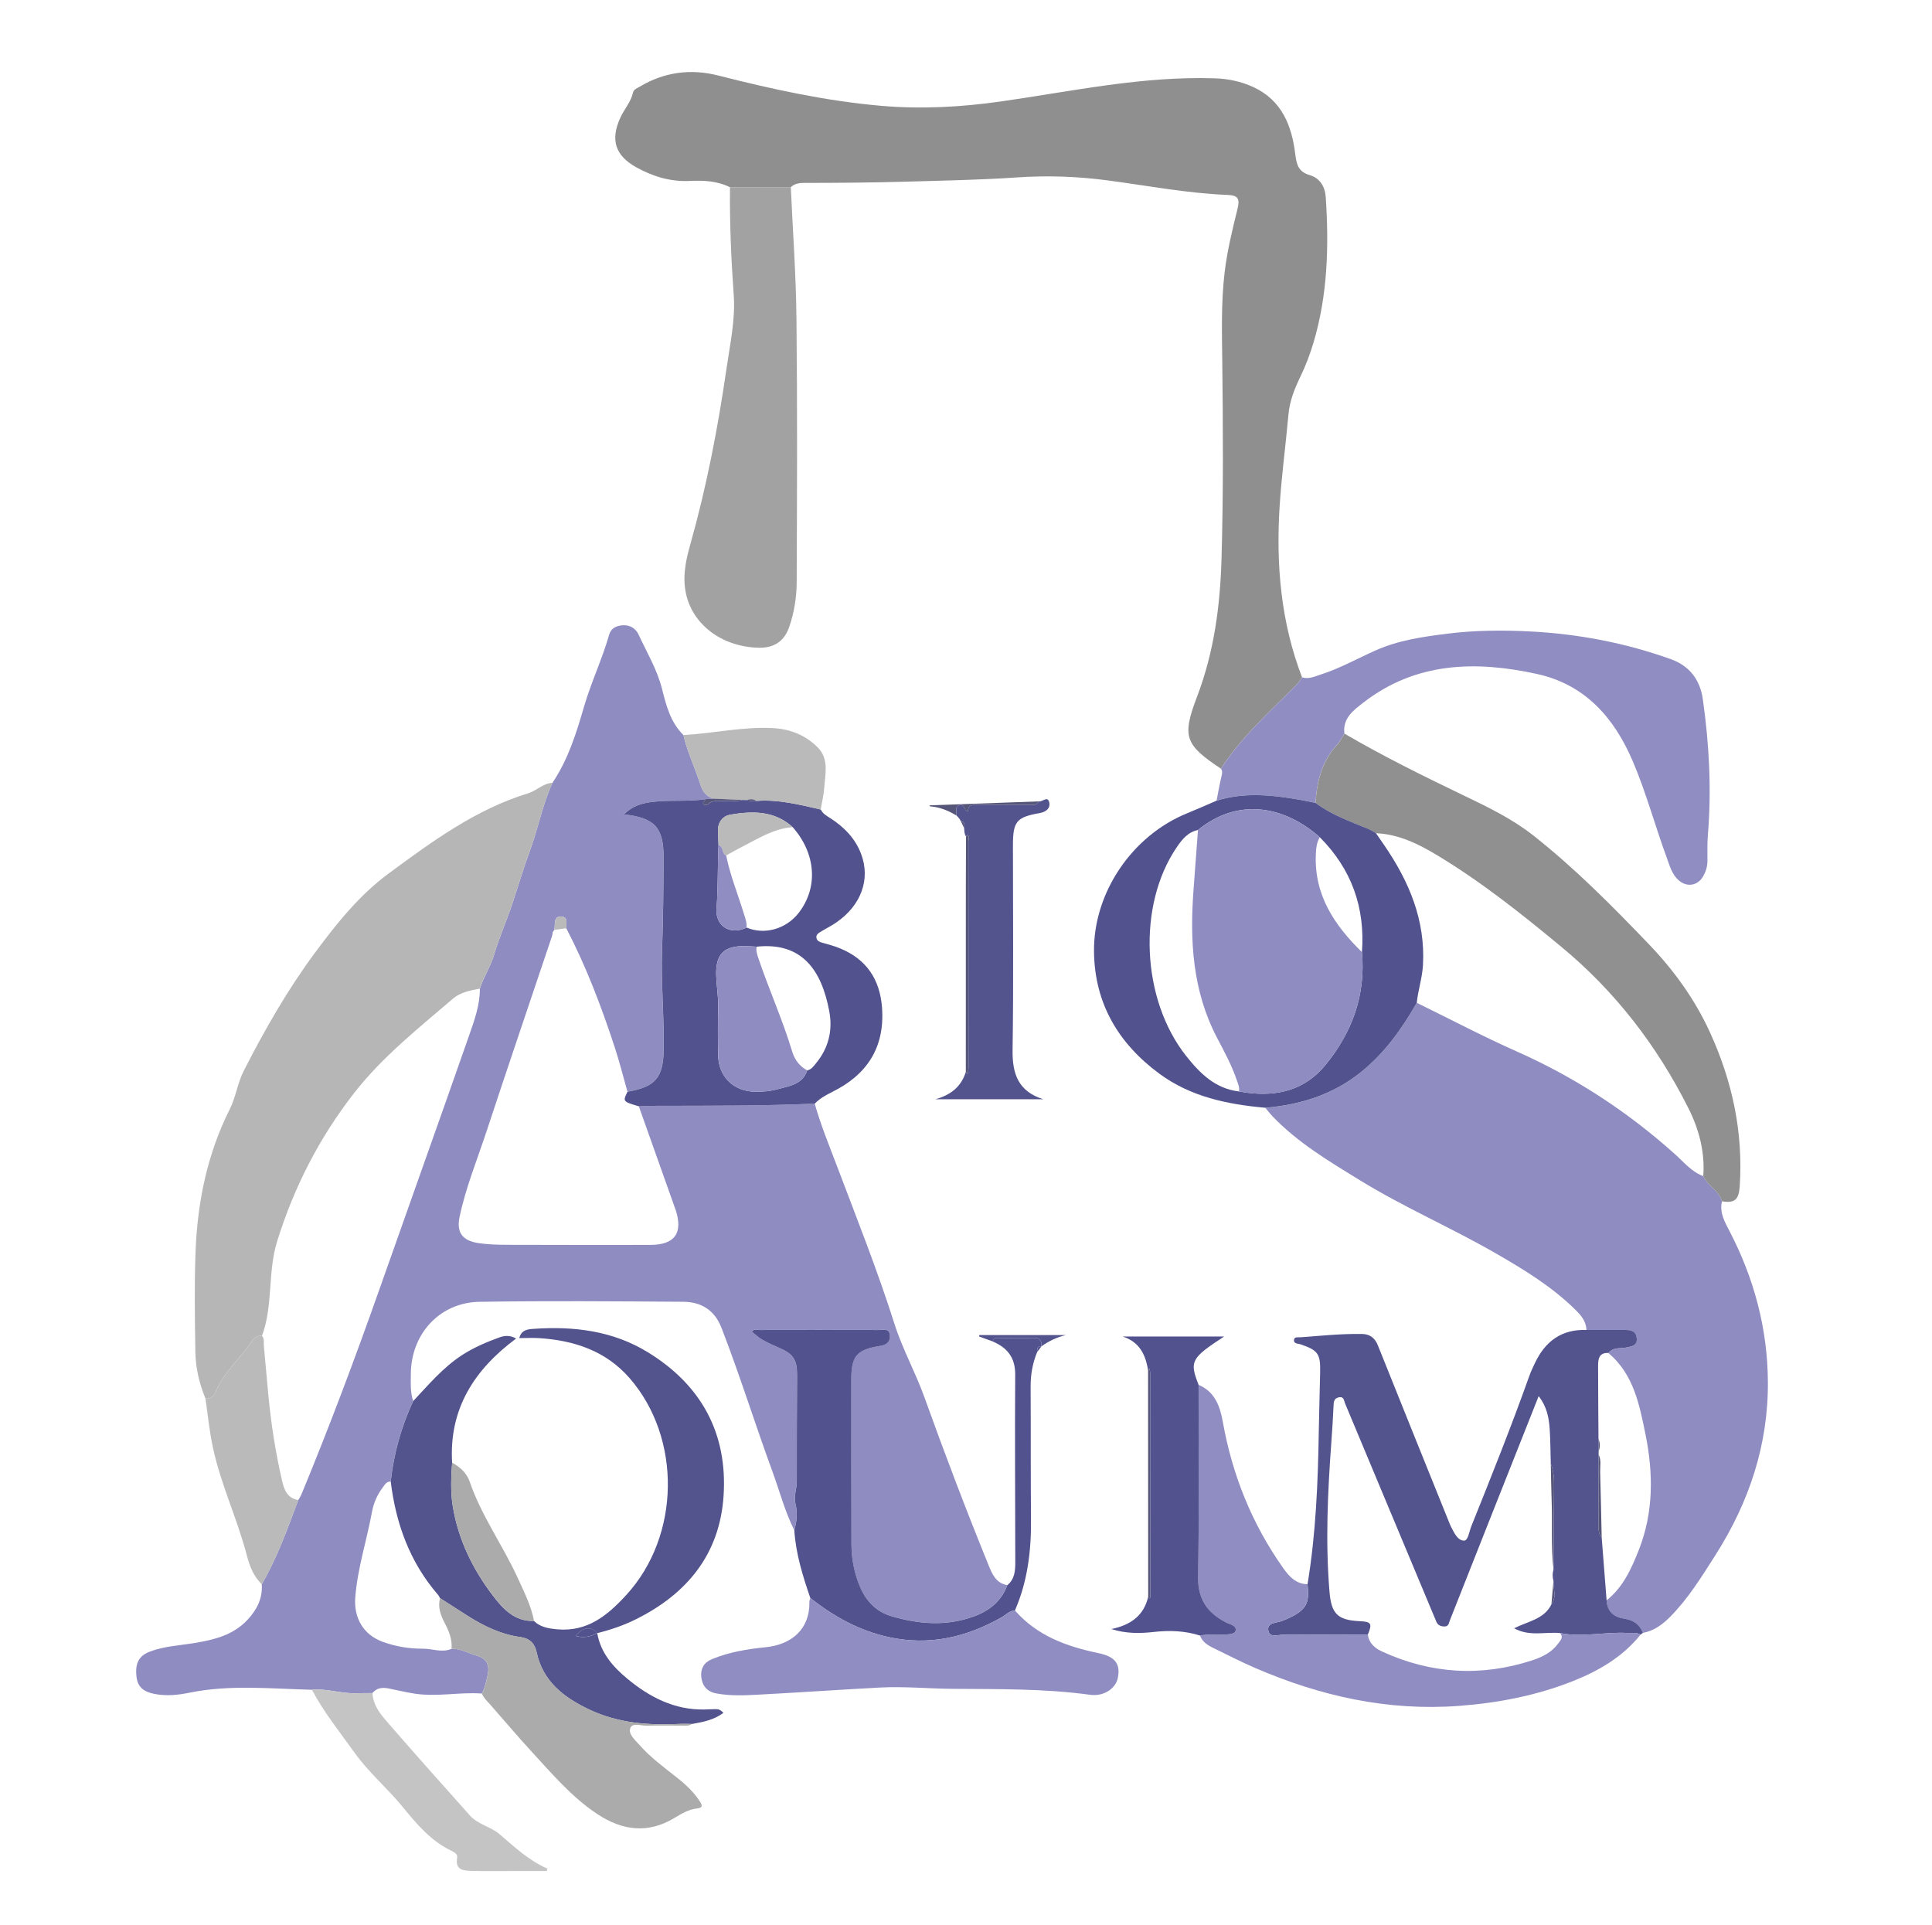<?xml version="1.0" encoding="utf-8"?>
<!-- Generator: Adobe Illustrator 16.0.3, SVG Export Plug-In . SVG Version: 6.00 Build 0)  -->
<!DOCTYPE svg PUBLIC "-//W3C//DTD SVG 1.1//EN" "http://www.w3.org/Graphics/SVG/1.1/DTD/svg11.dtd">
<svg version="1.1" id="Capa_1" xmlns="http://www.w3.org/2000/svg" xmlns:xlink="http://www.w3.org/1999/xlink" x="0px" y="0px"
	 width="71.75px" height="71.5px" viewBox="0 0 71.75 71.5" enable-background="new 0 0 71.75 71.5" xml:space="preserve">
<g>
	<path fill-rule="evenodd" clip-rule="evenodd" fill="#8F8CC2" d="M20.518,29.071c0.579-0.862,0.886-1.84,1.169-2.82
		c0.265-0.912,0.677-1.768,0.936-2.68c0.067-0.234,0.255-0.327,0.482-0.348c0.283-0.025,0.501,0.108,0.612,0.348
		c0.308,0.665,0.688,1.294,0.871,2.02c0.154,0.61,0.313,1.238,0.792,1.707c0.146,0.629,0.43,1.21,0.625,1.822
		c0.091,0.284,0.228,0.473,0.517,0.543c-0.104,0.005-0.208,0.012-0.311,0.016c-0.569,0.087-1.143,0.04-1.712,0.078
		c-0.468,0.032-0.946,0.095-1.327,0.488c1.138,0.121,1.473,0.488,1.47,1.599c-0.002,1.146-0.017,2.291-0.056,3.437
		c-0.042,1.231,0.081,2.464,0.061,3.698c-0.019,1.037-0.303,1.388-1.345,1.565c-0.156-0.55-0.293-1.105-0.472-1.649
		c-0.497-1.515-1.062-3.004-1.8-4.421c-0.01-0.171,0.091-0.425-0.193-0.435c-0.267-0.01-0.221,0.242-0.242,0.418
		c-0.003,0.025-0.003,0.049-0.005,0.074l-0.008,0.009c-0.019,0.026-0.038,0.053-0.056,0.079c-0.008,0.048-0.009,0.1-0.025,0.147
		c-0.813,2.422-1.637,4.84-2.437,7.266c-0.347,1.052-0.771,2.082-0.998,3.171c-0.122,0.589,0.125,0.882,0.724,0.967
		c0.51,0.072,1.021,0.059,1.531,0.061c1.611,0.004,3.222,0.008,4.833,0.003c0.912-0.003,1.22-0.443,0.936-1.31
		c-0.012-0.035-0.026-0.069-0.039-0.104c-0.442-1.245-0.883-2.49-1.326-3.734c0.224-0.007,0.449-0.018,0.672-0.019
		c1.954-0.003,3.908,0.007,5.86-0.081c0.226,0.804,0.545,1.575,0.84,2.354c0.732,1.935,1.496,3.854,2.123,5.83
		c0.296,0.933,0.783,1.805,1.115,2.732c0.749,2.087,1.538,4.16,2.373,6.214c0.138,0.34,0.276,0.679,0.698,0.753
		c-0.216,0.597-0.672,0.951-1.239,1.16c-1.023,0.375-2.057,0.293-3.08-0.013c-0.549-0.164-0.918-0.555-1.139-1.063
		c-0.219-0.505-0.328-1.045-0.329-1.599c-0.004-2.048-0.005-4.096-0.005-6.144c0-0.853,0.208-1.09,1.057-1.224
		c0.212-0.034,0.382-0.113,0.373-0.379c-0.011-0.29-0.223-0.215-0.382-0.215c-1.498-0.003-2.996-0.003-4.496,0
		c-0.077,0-0.172-0.044-0.246,0.063c0.128,0.101,0.244,0.216,0.38,0.293c0.205,0.117,0.423,0.215,0.64,0.309
		c0.516,0.223,0.662,0.438,0.659,1c-0.005,1.32-0.014,2.64-0.01,3.96c0.001,0.275-0.119,0.542-0.051,0.816
		c0.083,0.338,0.056,0.667-0.041,0.996c-0.347-0.693-0.541-1.444-0.806-2.168c-0.653-1.777-1.212-3.586-1.898-5.351
		c-0.256-0.659-0.757-0.96-1.416-0.964c-2.522-0.018-5.045-0.037-7.567,0.001c-1.48,0.023-2.546,1.194-2.552,2.682
		c-0.002,0.336-0.025,0.675,0.087,1.001c-0.446,0.952-0.722,1.95-0.836,2.994c-0.152-0.01-0.211,0.108-0.286,0.206
		c-0.207,0.273-0.347,0.583-0.407,0.915c-0.194,1.062-0.537,2.093-0.622,3.179c-0.059,0.76,0.299,1.384,1.008,1.646
		c0.485,0.179,0.99,0.263,1.499,0.259c0.355-0.002,0.712,0.161,1.067,0.006c0.341-0.015,0.628,0.167,0.941,0.254
		c0.452,0.125,0.47,0.463,0.387,0.791c-0.052,0.202-0.092,0.426-0.204,0.615c-0.826-0.058-1.651,0.129-2.482,0.006
		c-0.331-0.049-0.653-0.132-0.979-0.195c-0.245-0.047-0.439-0.019-0.6,0.172c-0.211,0.002-0.422,0-0.632,0.006
		c-0.544,0.015-1.07-0.184-1.616-0.129c-1.516-0.036-3.029-0.199-4.542,0.108C6.618,62.951,6.161,63,5.708,62.904
		c-0.364-0.076-0.593-0.245-0.637-0.618c-0.062-0.521,0.085-0.795,0.51-0.954c0.53-0.198,1.095-0.222,1.645-0.313
		c0.736-0.122,1.441-0.294,1.974-0.87c0.343-0.371,0.558-0.793,0.521-1.313c0.576-0.987,0.956-2.062,1.356-3.126
		c0.042-0.076,0.093-0.147,0.125-0.228c1.047-2.534,2.008-5.1,2.919-7.685c1.101-3.125,2.219-6.246,3.312-9.374
		c0.191-0.548,0.392-1.105,0.388-1.704c0.138-0.439,0.402-0.825,0.532-1.273c0.179-0.619,0.448-1.21,0.652-1.82
		c0.223-0.668,0.424-1.349,0.666-2.005C19.983,30.777,20.143,29.888,20.518,29.071z"/>
	<path fill-rule="evenodd" clip-rule="evenodd" fill="#8F8CC2" d="M58.916,49.393c-0.008-0.329-0.21-0.555-0.423-0.764
		c-0.871-0.854-1.904-1.483-2.953-2.087c-1.653-0.951-3.411-1.71-5.037-2.709c-1.146-0.704-2.306-1.394-3.248-2.378
		c-0.094-0.099-0.177-0.208-0.265-0.312c1.301-0.112,2.498-0.481,3.538-1.313c0.89-0.712,1.53-1.613,2.087-2.587
		c1.241,0.607,2.466,1.253,3.728,1.813c2.161,0.961,4.108,2.234,5.866,3.812c0.326,0.292,0.612,0.652,1.047,0.811
		c0.162,0.364,0.582,0.536,0.694,0.937c-0.101,0.429,0.109,0.774,0.293,1.13c0.902,1.744,1.398,3.596,1.412,5.562
		c0.019,2.348-0.699,4.488-1.952,6.453c-0.509,0.798-1.006,1.608-1.679,2.287c-0.285,0.287-0.603,0.521-1.014,0.596
		c-0.12-0.324-0.364-0.478-0.697-0.528c-0.386-0.058-0.627-0.267-0.65-0.68c0.619-0.491,0.929-1.186,1.205-1.889
		c0.544-1.391,0.534-2.823,0.244-4.266c-0.227-1.117-0.44-2.239-1.379-3.032c0.18-0.231,0.449-0.153,0.682-0.206
		c0.173-0.04,0.389-0.061,0.369-0.33c-0.019-0.262-0.193-0.318-0.415-0.318C59.885,49.394,59.401,49.393,58.916,49.393z"/>
	<path fill-rule="evenodd" clip-rule="evenodd" fill="#8F8F8F" d="M27.11,6.954c-0.474-0.238-0.984-0.258-1.499-0.234
		c-0.708,0.034-1.355-0.163-1.969-0.5c-0.795-0.438-0.983-1.022-0.604-1.849c0.145-0.317,0.391-0.581,0.47-0.931
		c0.028-0.124,0.151-0.163,0.245-0.219c0.914-0.547,1.901-0.677,2.919-0.417c1.994,0.508,4.001,0.947,6.054,1.126
		c1.482,0.129,2.961,0.049,4.437-0.161c2.636-0.376,5.252-0.948,7.939-0.861c0.504,0.016,0.992,0.115,1.449,0.328
		c1.066,0.497,1.428,1.443,1.556,2.516c0.043,0.364,0.122,0.632,0.529,0.75c0.38,0.11,0.574,0.426,0.6,0.825
		c0.121,1.826,0.07,3.639-0.459,5.408c-0.129,0.429-0.289,0.852-0.484,1.254c-0.22,0.454-0.399,0.907-0.444,1.416
		c-0.101,1.129-0.254,2.254-0.326,3.384c-0.138,2.173,0.042,4.312,0.833,6.367c-0.058,0.08-0.106,0.169-0.174,0.239
		c-0.99,1.011-2.064,1.947-2.838,3.153c-1.34-0.891-1.456-1.186-0.886-2.681c0.63-1.655,0.857-3.368,0.907-5.126
		c0.07-2.448,0.056-4.895,0.027-7.342c-0.013-1.098-0.042-2.192,0.088-3.285c0.095-0.794,0.283-1.568,0.475-2.342
		c0.1-0.399,0.022-0.518-0.366-0.533C44.093,7.179,42.622,6.897,41.14,6.7c-1.116-0.148-2.234-0.188-3.355-0.112
		c-1.357,0.093-2.717,0.117-4.077,0.157c-1.285,0.038-2.57,0.047-3.856,0.048c-0.183,0-0.345,0.032-0.484,0.157
		C28.616,6.951,27.864,6.953,27.11,6.954z"/>
	<path fill-rule="evenodd" clip-rule="evenodd" fill="#B6B6B6" d="M20.518,29.071c-0.375,0.817-0.535,1.706-0.847,2.548
		c-0.242,0.656-0.443,1.337-0.666,2.005c-0.204,0.61-0.474,1.201-0.652,1.82c-0.129,0.448-0.394,0.834-0.532,1.273
		c-0.355,0.067-0.719,0.131-1.002,0.374c-1.284,1.102-2.615,2.153-3.667,3.502c-1.293,1.66-2.231,3.491-2.858,5.502
		c-0.361,1.155-0.143,2.385-0.565,3.519c-0.151-0.018-0.274,0.043-0.353,0.163c-0.424,0.648-1.045,1.153-1.354,1.884
		C7.95,51.832,7.84,51.959,7.63,51.939c-0.231-0.557-0.366-1.142-0.375-1.74c-0.018-1.235-0.04-2.474,0.007-3.708
		c0.07-1.843,0.432-3.626,1.269-5.293c0.229-0.455,0.289-0.976,0.524-1.435c0.777-1.521,1.622-3.002,2.641-4.378
		c0.804-1.086,1.654-2.148,2.741-2.948c1.607-1.182,3.225-2.378,5.172-2.973C19.933,29.365,20.168,29.09,20.518,29.071z"/>
	<path fill-rule="evenodd" clip-rule="evenodd" fill="#53538E" d="M58.916,49.393c0.485,0,0.97,0.001,1.455,0
		c0.222,0,0.396,0.056,0.415,0.318c0.02,0.27-0.196,0.29-0.369,0.33c-0.233,0.053-0.502-0.025-0.682,0.206
		c-0.366-0.019-0.386,0.241-0.386,0.497c0,0.899,0.01,1.798,0.015,2.697c0.002,0.156,0.004,0.312,0.005,0.467
		c0,0.038,0,0.075,0,0.113c-0.001,0.886-0.002,1.772-0.007,2.658c-0.001,0.155,0.019,0.298,0.121,0.42
		c0.061,0.778,0.122,1.558,0.182,2.335c0.022,0.414,0.264,0.622,0.65,0.68c0.333,0.05,0.577,0.204,0.697,0.528
		c-0.027,0.021-0.055,0.042-0.083,0.063c-0.163-0.09-0.34-0.051-0.512-0.06c-0.829-0.044-1.656,0.172-2.484,0.004
		c-0.554-0.051-1.134,0.138-1.703-0.177c0.515-0.262,1.114-0.331,1.387-0.891c0.205-0.273,0.06-0.577,0.076-0.866
		c-0.041-0.143-0.042-0.285,0-0.426c0.006-1.044,0.01-2.088,0.021-3.132c0.003-0.274-0.019-0.542-0.122-0.799
		c-0.012-0.423-0.012-0.848-0.039-1.271c-0.028-0.426-0.104-0.845-0.411-1.236c-0.586,1.479-1.151,2.903-1.716,4.328
		c-0.527,1.333-1.053,2.667-1.582,4c-0.038,0.097-0.042,0.229-0.203,0.226c-0.155-0.003-0.264-0.06-0.313-0.212
		c-0.016-0.048-0.039-0.092-0.058-0.138c-1.106-2.646-2.21-5.292-3.319-7.937c-0.042-0.101-0.037-0.267-0.234-0.223
		c-0.175,0.04-0.186,0.16-0.192,0.309c-0.02,0.461-0.05,0.922-0.084,1.382c-0.134,1.845-0.221,3.689-0.066,5.537
		c0.069,0.815,0.307,1.047,1.118,1.085c0.434,0.019,0.476,0.087,0.306,0.497c-1.035,0.002-2.07,0.013-3.104,0.001
		c-0.204-0.003-0.533,0.139-0.591-0.137c-0.067-0.319,0.308-0.291,0.503-0.367c0.979-0.384,1.021-0.68,0.952-1.367
		c0.311-1.889,0.388-3.794,0.418-5.705c0.012-0.723,0.036-1.447,0.05-2.17c0.014-0.683-0.079-0.811-0.725-1.033
		c-0.096-0.033-0.261-0.013-0.247-0.166c0.012-0.127,0.165-0.09,0.251-0.097c0.758-0.057,1.516-0.135,2.278-0.122
		c0.297,0.005,0.478,0.15,0.589,0.428c0.885,2.21,1.776,4.417,2.667,6.626c0.014,0.034,0.028,0.069,0.046,0.103
		c0.117,0.222,0.243,0.514,0.483,0.518c0.154,0.002,0.193-0.338,0.27-0.529c0.744-1.85,1.484-3.701,2.154-5.581
		c0.058-0.164,0.134-0.322,0.208-0.479C57.383,49.816,57.993,49.36,58.916,49.393z"/>
	<path fill-rule="evenodd" clip-rule="evenodd" fill="#53538E" d="M14.511,55.026c0.114-1.044,0.391-2.042,0.836-2.994
		c0.57-0.606,1.107-1.248,1.816-1.708c0.432-0.279,0.9-0.479,1.38-0.653c0.188-0.068,0.385-0.095,0.624,0.041
		c-1.558,1.156-2.497,2.619-2.376,4.613c-0.037,0.534-0.063,1.07,0.022,1.6c0.201,1.244,0.738,2.346,1.494,3.337
		c0.378,0.496,0.811,0.962,1.525,0.938l0.002,0.001c0.026,0.024,0.053,0.049,0.08,0.074c0.23,0.167,0.491,0.209,0.772,0.235
		c1.132,0.104,1.885-0.521,2.582-1.285c1.998-2.188,2.055-5.812,0.114-8.043c-0.886-1.017-2.061-1.402-3.362-1.486
		c-0.236-0.015-0.473-0.001-0.735-0.001c0.074-0.307,0.319-0.329,0.525-0.343c1.496-0.104,2.945,0.067,4.252,0.87
		c1.987,1.219,2.963,3.015,2.81,5.333c-0.142,2.162-1.354,3.639-3.261,4.585c-0.458,0.227-0.938,0.391-1.434,0.513
		c-0.227-0.263-0.524-0.23-0.797,0.102c0.291,0.09,0.549,0.031,0.8-0.105c0.126,0.733,0.582,1.253,1.127,1.703
		c0.824,0.682,1.748,1.155,2.848,1.135c0.52-0.009,0.524-0.059,0.713,0.124c-0.353,0.264-0.76,0.344-1.173,0.414
		c-0.137-0.002-0.274-0.01-0.411-0.003c-1.177,0.061-2.324-0.018-3.417-0.54c-0.944-0.45-1.707-1.045-1.938-2.116
		c-0.078-0.361-0.282-0.522-0.596-0.566c-0.734-0.102-1.376-0.414-1.988-0.804c-0.335-0.213-0.669-0.429-1.003-0.644
		c-0.025-0.042-0.044-0.091-0.077-0.127C15.219,58.017,14.703,56.589,14.511,55.026z"/>
	<path fill-rule="evenodd" clip-rule="evenodd" fill="#908DC2" d="M45.346,28.548c0.774-1.206,1.848-2.142,2.838-3.153
		c0.068-0.07,0.117-0.159,0.174-0.239c0.247,0.075,0.465-0.032,0.689-0.104c0.715-0.229,1.37-0.599,2.052-0.902
		c0.847-0.375,1.743-0.501,2.645-0.615c1.029-0.129,2.068-0.137,3.101-0.083c1.787,0.093,3.532,0.427,5.219,1.034
		c0.695,0.25,1.076,0.781,1.174,1.475c0.237,1.669,0.328,3.349,0.19,5.034c-0.026,0.323-0.02,0.649-0.018,0.974
		c0,0.207-0.056,0.394-0.155,0.57c-0.201,0.358-0.606,0.425-0.915,0.152c-0.247-0.219-0.326-0.524-0.433-0.816
		c-0.44-1.193-0.767-2.425-1.267-3.597c-0.692-1.627-1.78-2.857-3.558-3.247c-2.272-0.498-4.495-0.452-6.449,1.062
		c-0.371,0.287-0.776,0.582-0.705,1.151c-0.092,0.142-0.167,0.299-0.279,0.421c-0.563,0.61-0.744,1.355-0.794,2.151
		c-0.207-0.04-0.413-0.084-0.62-0.12c-1.02-0.176-2.039-0.278-3.054,0.037c0.06-0.303,0.11-0.607,0.183-0.907
		C45.391,28.726,45.404,28.639,45.346,28.548z"/>
	<path fill-rule="evenodd" clip-rule="evenodd" fill="#909090" d="M48.857,29.818c0.05-0.796,0.232-1.542,0.794-2.151
		c0.113-0.122,0.188-0.28,0.279-0.421c1.456,0.851,2.966,1.594,4.485,2.324c0.877,0.421,1.755,0.849,2.526,1.456
		c1.553,1.225,2.94,2.627,4.304,4.051c0.919,0.959,1.694,2.031,2.252,3.247c0.836,1.825,1.248,3.731,1.111,5.743
		c-0.033,0.494-0.193,0.625-0.659,0.548c-0.113-0.4-0.533-0.572-0.694-0.936c0.066-0.896-0.154-1.729-0.553-2.524
		c-1.163-2.315-2.711-4.329-4.709-5.984c-1.47-1.217-2.963-2.408-4.6-3.396c-0.703-0.426-1.444-0.795-2.296-0.831
		c-0.103-0.068-0.208-0.125-0.325-0.174C50.113,30.498,49.437,30.252,48.857,29.818z"/>
	<path fill-rule="evenodd" clip-rule="evenodd" fill="#A2A2A2" d="M27.11,6.954c0.754-0.001,1.506-0.002,2.259-0.004
		c0.074,1.632,0.193,3.263,0.21,4.895c0.035,3.262,0.022,6.523,0.008,9.785c-0.002,0.558-0.094,1.118-0.276,1.652
		c-0.177,0.519-0.553,0.78-1.103,0.774c-1.32-0.015-2.41-0.786-2.706-1.901c-0.174-0.654-0.049-1.288,0.128-1.913
		c0.607-2.148,1.029-4.333,1.349-6.541c0.131-0.913,0.336-1.825,0.27-2.746C27.153,9.621,27.096,8.29,27.11,6.954z"/>
	<path fill-rule="evenodd" clip-rule="evenodd" fill="#52528E" d="M30.259,40.987c-1.952,0.087-3.906,0.078-5.86,0.081
		c-0.223,0.001-0.448,0.012-0.672,0.019c-0.601-0.177-0.601-0.177-0.423-0.542c1.042-0.178,1.326-0.528,1.345-1.565
		c0.02-1.234-0.104-2.467-0.061-3.698c0.039-1.146,0.053-2.292,0.056-3.437c0.002-1.111-0.332-1.478-1.47-1.599
		c0.381-0.393,0.859-0.456,1.327-0.488c0.569-0.038,1.143,0.009,1.712-0.078c-0.036,0.048-0.11,0.105-0.101,0.142
		c0.023,0.093,0.132,0.091,0.181,0.047c0.201-0.189,0.444-0.1,0.669-0.122c0.196-0.019,0.396,0.041,0.587-0.039
		c0.063,0.001,0.125,0.002,0.188,0.003c0.113,0.063,0.237,0.023,0.356,0.034c0.818-0.063,1.602,0.138,2.387,0.319
		c0.074,0.155,0.215,0.233,0.353,0.32c0.516,0.33,0.932,0.757,1.149,1.337c0.351,0.935-0.001,1.898-0.912,2.53
		c-0.193,0.135-0.408,0.24-0.609,0.363c-0.083,0.052-0.171,0.115-0.136,0.236c0.027,0.094,0.101,0.13,0.192,0.156
		c0.227,0.064,0.458,0.124,0.675,0.213c0.989,0.404,1.489,1.158,1.565,2.212c0.105,1.469-0.556,2.484-1.849,3.121
		C30.671,40.67,30.445,40.796,30.259,40.987z M26.684,31.388c-0.038,0.781-0.012,1.563-0.074,2.346
		c-0.053,0.675,0.521,1.008,1.117,0.714c0.664,0.283,1.469,0.057,1.936-0.547c0.729-0.942,0.642-2.197-0.222-3.18
		c-0.68-0.622-1.498-0.605-2.321-0.465c-0.282,0.049-0.467,0.283-0.456,0.608C26.669,31.04,26.677,31.214,26.684,31.388z
		 M29.977,39.752c0.149-0.026,0.229-0.145,0.315-0.248c0.476-0.571,0.641-1.229,0.504-1.953c-0.286-1.52-1.011-2.571-2.696-2.393
		c-0.136-0.007-0.272-0.017-0.41-0.02c-0.797-0.02-1.118,0.288-1.093,1.089c0.013,0.396,0.083,0.79,0.074,1.189
		c-0.013,0.597-0.014,1.195,0,1.793c0.019,0.785,0.579,1.317,1.357,1.336c0.302,0.007,0.605-0.023,0.885-0.103
		C29.329,40.328,29.811,40.267,29.977,39.752z"/>
	<path fill-rule="evenodd" clip-rule="evenodd" fill="#52528E" d="M48.857,29.818c0.58,0.434,1.256,0.679,1.917,0.95
		c0.117,0.049,0.222,0.106,0.325,0.174c0.105,0.154,0.212,0.308,0.318,0.462c0.915,1.337,1.522,2.772,1.429,4.437
		c-0.027,0.478-0.182,0.929-0.23,1.4c-0.557,0.974-1.197,1.875-2.087,2.587c-1.04,0.832-2.237,1.201-3.538,1.313
		c-1.407-0.126-2.773-0.407-3.936-1.266c-1.523-1.124-2.408-2.617-2.426-4.541c-0.021-2.191,1.423-4.303,3.457-5.129
		c0.369-0.151,0.733-0.313,1.099-0.471c1.015-0.315,2.034-0.213,3.054-0.037C48.444,29.734,48.65,29.778,48.857,29.818z
		 M49.015,31.094c-1.376-1.211-3.077-1.451-4.525-0.269c-0.374,0.077-0.592,0.351-0.789,0.641c-1.468,2.153-1.315,5.65,0.351,7.752
		c0.508,0.642,1.079,1.213,1.957,1.316c0.098,0.016,0.196,0.033,0.295,0.047c1.147,0.15,2.163-0.104,2.92-1.029
		c0.995-1.216,1.5-2.602,1.356-4.193C50.702,33.702,50.192,32.276,49.015,31.094z"/>
	<path fill-rule="evenodd" clip-rule="evenodd" fill="#908DC2" d="M57.933,60.649c0.828,0.168,1.655-0.049,2.484-0.004
		c0.172,0.009,0.349-0.031,0.512,0.06c-0.667,0.834-1.56,1.351-2.528,1.734c-1.351,0.533-2.76,0.806-4.214,0.915
		c-2.649,0.198-5.147-0.361-7.559-1.402c-0.538-0.232-1.06-0.5-1.586-0.757c-0.203-0.099-0.391-0.222-0.474-0.45
		c0.282-0.07,0.571-0.01,0.855-0.036c0.168-0.014,0.427-0.003,0.462-0.146c0.047-0.19-0.211-0.232-0.357-0.308
		c-0.688-0.355-1.048-0.855-1.034-1.687c0.04-2.379,0.015-4.759,0.016-7.139c0.604,0.257,0.798,0.789,0.901,1.37
		c0.353,1.979,1.084,3.801,2.249,5.444c0.218,0.309,0.472,0.587,0.898,0.592c0.069,0.687,0.026,0.983-0.952,1.367
		c-0.195,0.076-0.571,0.048-0.503,0.367c0.059,0.276,0.388,0.134,0.591,0.137c1.034,0.011,2.069,0,3.104-0.001
		c0.042,0.321,0.26,0.507,0.526,0.629c1.817,0.834,3.682,0.947,5.583,0.327c0.365-0.12,0.719-0.292,0.957-0.62
		C57.947,60.925,58.081,60.808,57.933,60.649z"/>
	<path fill-rule="evenodd" clip-rule="evenodd" fill="#52528E" d="M29.499,56.831c0.097-0.329,0.125-0.658,0.041-0.996
		c-0.067-0.274,0.052-0.542,0.051-0.816c-0.004-1.32,0.005-2.64,0.01-3.96c0.002-0.562-0.143-0.777-0.659-1
		c-0.217-0.094-0.435-0.192-0.64-0.309c-0.137-0.077-0.252-0.192-0.38-0.293c0.074-0.108,0.169-0.063,0.246-0.063
		c1.5-0.003,2.998-0.004,4.496,0c0.16,0,0.371-0.075,0.382,0.215c0.01,0.266-0.161,0.346-0.373,0.379
		c-0.849,0.134-1.057,0.371-1.057,1.224c0,2.048,0,4.096,0.005,6.144c0.001,0.554,0.11,1.094,0.329,1.599
		c0.221,0.509,0.59,0.899,1.139,1.063c1.023,0.306,2.057,0.388,3.08,0.013c0.567-0.208,1.023-0.563,1.239-1.16
		c0.276-0.221,0.298-0.536,0.297-0.851c-0.001-2.323-0.019-4.645-0.003-6.968c0.005-0.635-0.293-1-0.835-1.232
		c0.043-0.178,0.189-0.125,0.303-0.127c0.394-0.005,0.789,0.01,1.183-0.007c0.244-0.01,0.342,0.081,0.322,0.316L38.678,50
		c-0.165-0.01-0.162,0.103-0.161,0.216c-0.174,0.419-0.246,0.854-0.242,1.311c0.01,1.631-0.001,3.263,0.014,4.895
		c0.011,1.169-0.125,2.308-0.597,3.389c-0.203,0.009-0.333,0.161-0.492,0.252c-1.311,0.745-2.688,1.066-4.196,0.737
		c-1.101-0.24-2.043-0.766-2.911-1.454C29.812,58.527,29.554,57.703,29.499,56.831z"/>
	<path fill-rule="evenodd" clip-rule="evenodd" fill="#908DC2" d="M30.094,59.346c0.868,0.688,1.811,1.214,2.911,1.454
		c1.508,0.329,2.885,0.008,4.196-0.737c0.16-0.092,0.29-0.244,0.492-0.252c0.823,0.941,1.919,1.338,3.102,1.584
		c0.63,0.131,0.821,0.406,0.718,0.922c-0.079,0.4-0.532,0.693-1.022,0.626c-1.699-0.234-3.409-0.208-5.117-0.222
		c-0.898-0.007-1.795-0.096-2.693-0.048c-1.519,0.08-3.036,0.187-4.553,0.266c-0.51,0.027-1.022,0.048-1.53-0.049
		c-0.35-0.065-0.521-0.292-0.555-0.616c-0.031-0.298,0.1-0.533,0.392-0.653c0.64-0.265,1.317-0.377,1.998-0.445
		c0.971-0.098,1.648-0.676,1.626-1.687C30.057,59.441,30.081,59.393,30.094,59.346z"/>
	<path fill-rule="evenodd" clip-rule="evenodd" fill="#ABABAC" d="M16.344,59.35c0.334,0.215,0.668,0.431,1.003,0.644
		c0.612,0.39,1.254,0.703,1.988,0.804c0.314,0.043,0.518,0.205,0.596,0.566c0.231,1.071,0.994,1.666,1.938,2.116
		c1.093,0.522,2.24,0.601,3.417,0.54c0.137-0.007,0.274,0.001,0.411,0.003c-0.121,0.094-0.264,0.062-0.397,0.064
		c-0.425,0.004-0.849-0.011-1.272,0.003c-0.214,0.007-0.536-0.122-0.618,0.084c-0.089,0.225,0.171,0.441,0.333,0.625
		c0.422,0.48,0.938,0.854,1.436,1.249c0.313,0.248,0.599,0.525,0.82,0.864c0.092,0.142,0.09,0.229-0.103,0.25
		c-0.32,0.034-0.584,0.195-0.854,0.357c-0.974,0.587-1.92,0.469-2.843-0.137c-0.96-0.63-1.693-1.501-2.46-2.334
		c-0.522-0.567-1.019-1.159-1.53-1.738c-0.116-0.13-0.245-0.249-0.315-0.413c0.112-0.189,0.152-0.413,0.204-0.615
		c0.083-0.328,0.065-0.666-0.387-0.791c-0.313-0.086-0.6-0.269-0.941-0.254c0.029-0.349-0.096-0.657-0.253-0.958
		C16.366,59.986,16.248,59.688,16.344,59.35z"/>
	<path fill-rule="evenodd" clip-rule="evenodd" fill="#52528E" d="M44.512,51.428c-0.001,2.38,0.023,4.76-0.016,7.139
		c-0.014,0.831,0.346,1.332,1.034,1.687c0.146,0.075,0.404,0.118,0.357,0.308c-0.035,0.143-0.294,0.133-0.462,0.146
		c-0.285,0.026-0.573-0.034-0.855,0.036c-0.568-0.183-1.144-0.201-1.734-0.134c-0.508,0.057-1.021,0.062-1.562-0.109
		c0.696-0.145,1.209-0.487,1.368-1.207c0.011,0.028,0.002,0.076,0.058,0.061c0.008-0.002,0.016-0.018,0.017-0.028
		c0.002-0.049,0.002-0.1,0.002-0.149c-0.001-2.729-0.001-5.458-0.004-8.187c0-0.055-0.018-0.111-0.027-0.167
		c-0.014,0.015-0.03,0.028-0.042,0.045c-0.007,0.01-0.005,0.024-0.008,0.036c-0.088-0.589-0.318-1.07-0.948-1.269
		c1.258,0,2.516,0,3.771,0C44.23,50.442,44.17,50.554,44.512,51.428z"/>
	<path fill-rule="evenodd" clip-rule="evenodd" fill="#53538E" d="M38.579,29.762c0.132,0.027,0.327-0.219,0.387,0.035
		c0.051,0.217-0.114,0.357-0.348,0.398c-0.872,0.154-1,0.312-1,1.209c0,2.532,0.025,5.063-0.013,7.595
		c-0.014,0.897,0.222,1.539,1.141,1.825c-1.295,0-2.591,0-4.003,0c0.613-0.173,0.964-0.501,1.126-1.015
		c0.014,0.02,0.027,0.042,0.044,0.06c0.007,0.006,0.023,0.005,0.035,0.006c0.006-0.072,0.019-0.143,0.019-0.214
		c0-2.811,0-5.622-0.003-8.432c0-0.071,0.067-0.168-0.046-0.219c-0.002-0.001-0.015,0.018-0.022,0.027
		c-0.008,0.011-0.014,0.021-0.02,0.032c-0.065-0.095-0.061-0.205-0.07-0.313c0.003-0.108,0.049-0.234-0.122-0.261
		c-0.019-0.01-0.027-0.027-0.024-0.048c-0.026-0.033-0.052-0.066-0.079-0.099l0.008,0.006c-0.028-0.027-0.055-0.055-0.082-0.082
		l0.003,0.007c0.036-0.123-0.065-0.291,0.1-0.369c0.216-0.1,0.175,0.204,0.343,0.226c-0.011-0.237,0.14-0.248,0.32-0.247
		c0.636,0.007,1.273,0.004,1.91,0.002C38.327,29.892,38.489,29.935,38.579,29.762z"/>
	<path fill-rule="evenodd" clip-rule="evenodd" fill="#BABABA" d="M7.63,51.939c0.21,0.02,0.32-0.107,0.392-0.277
		c0.309-0.731,0.93-1.236,1.354-1.884c0.079-0.12,0.201-0.181,0.353-0.163c0.1,0.103,0.057,0.234,0.069,0.354
		c0.055,0.604,0.108,1.208,0.165,1.813c0.102,1.082,0.268,2.154,0.513,3.213c0.078,0.338,0.194,0.65,0.602,0.713
		c-0.4,1.064-0.78,2.139-1.356,3.126c-0.313-0.293-0.458-0.694-0.558-1.079c-0.352-1.348-0.96-2.616-1.253-3.979
		C7.778,53.172,7.721,52.552,7.63,51.939z"/>
	<path fill-rule="evenodd" clip-rule="evenodd" fill="#C4C4C4" d="M11.584,62.756c0.546-0.055,1.072,0.144,1.616,0.129
		c0.21-0.006,0.42-0.004,0.632-0.006c0.03,0.514,0.37,0.866,0.676,1.219c0.97,1.119,1.96,2.222,2.945,3.328
		c0.298,0.335,0.764,0.406,1.101,0.695c0.553,0.475,1.089,0.977,1.775,1.277c-0.008,0.029-0.017,0.058-0.024,0.088
		c-0.365,0-0.73,0-1.096,0c-0.562,0-1.125,0.011-1.686-0.004c-0.301-0.008-0.63-0.019-0.545-0.489c0.022-0.12-0.091-0.2-0.196-0.249
		c-0.784-0.367-1.317-1.015-1.848-1.661c-0.561-0.685-1.244-1.258-1.761-1.982C12.624,64.332,12.028,63.595,11.584,62.756z"/>
	<path fill-rule="evenodd" clip-rule="evenodd" fill="#BABABA" d="M27.736,29.711c-0.062-0.001-0.125-0.002-0.188-0.003
		c-0.342-0.015-0.684-0.03-1.026-0.044c-0.289-0.07-0.425-0.259-0.517-0.543c-0.195-0.612-0.479-1.193-0.625-1.822
		c1.112-0.061,2.208-0.319,3.333-0.258c0.651,0.036,1.217,0.27,1.664,0.726c0.414,0.422,0.27,0.979,0.233,1.493
		c-0.019,0.27-0.086,0.537-0.131,0.805c-0.786-0.181-1.569-0.383-2.387-0.319C27.98,29.664,27.859,29.672,27.736,29.711z"/>
	<path fill-rule="evenodd" clip-rule="evenodd" fill="#ABABAC" d="M19.833,60.199c-0.715,0.024-1.147-0.442-1.525-0.938
		c-0.756-0.991-1.292-2.093-1.494-3.337c-0.086-0.53-0.059-1.066-0.022-1.6c0.297,0.158,0.542,0.386,0.649,0.697
		c0.436,1.273,1.229,2.365,1.784,3.577C19.461,59.116,19.724,59.63,19.833,60.199z"/>
	<path fill-rule="evenodd" clip-rule="evenodd" fill="#56557A" d="M35.875,31.071c0.006-0.011,0.012-0.021,0.02-0.032
		c0.007-0.01,0.02-0.029,0.022-0.027c0.114,0.051,0.046,0.148,0.046,0.219c0.003,2.811,0.003,5.621,0.003,8.432
		c0,0.071-0.013,0.143-0.019,0.214c-0.012-0.001-0.028,0-0.035-0.006c-0.017-0.018-0.03-0.041-0.044-0.06
		c0.001-2.267,0.001-4.533,0.001-6.799C35.87,32.364,35.874,31.718,35.875,31.071z"/>
	<path fill-rule="evenodd" clip-rule="evenodd" fill="#56557A" d="M42.637,50.905c0.002-0.012,0.001-0.026,0.008-0.036
		c0.012-0.017,0.027-0.03,0.042-0.045c0.009,0.056,0.027,0.111,0.027,0.167c0.002,2.729,0.003,5.458,0.004,8.187
		c0,0.049,0,0.1-0.002,0.149c0,0.011-0.009,0.026-0.017,0.028c-0.056,0.016-0.046-0.032-0.058-0.061
		C42.64,56.497,42.638,53.701,42.637,50.905z"/>
	<path fill-rule="evenodd" clip-rule="evenodd" fill="#53538E" d="M38.676,50.002c0.02-0.236-0.079-0.327-0.322-0.316
		c-0.394,0.017-0.789,0.001-1.183,0.007c-0.114,0.001-0.259-0.051-0.303,0.127c-0.169-0.062-0.339-0.124-0.51-0.187
		c0.005-0.017,0.01-0.033,0.013-0.05c1.06,0,2.12,0,3.208,0C39.238,49.668,38.943,49.808,38.676,50.002z"/>
	<path fill-rule="evenodd" clip-rule="evenodd" fill="#56557A" d="M38.579,29.762c-0.09,0.172-0.252,0.13-0.397,0.131
		c-0.637,0.002-1.273,0.004-1.91-0.002c-0.18,0-0.331,0.01-0.32,0.247c-0.168-0.022-0.127-0.326-0.343-0.226
		c-0.166,0.078-0.064,0.246-0.1,0.369c-0.301-0.182-0.621-0.311-0.971-0.334c-0.009-0.017-0.015-0.027-0.021-0.037
		C35.87,29.86,37.225,29.811,38.579,29.762z"/>
	<path fill-rule="evenodd" clip-rule="evenodd" fill="#53538E" d="M38.518,50.216c-0.001-0.113-0.004-0.227,0.161-0.216
		C38.625,50.072,38.571,50.144,38.518,50.216z"/>
	<path fill-rule="evenodd" clip-rule="evenodd" fill="#56557A" d="M35.684,30.497c0.171,0.027,0.125,0.153,0.122,0.261
		C35.765,30.671,35.724,30.584,35.684,30.497z"/>
	<path fill-rule="evenodd" clip-rule="evenodd" fill="#56557A" d="M35.581,30.349c0.026,0.033,0.053,0.066,0.079,0.099
		C35.633,30.415,35.607,30.382,35.581,30.349z"/>
	<path fill-rule="evenodd" clip-rule="evenodd" fill="#56557A" d="M35.506,30.273c0.027,0.027,0.054,0.055,0.082,0.082
		C35.561,30.329,35.533,30.301,35.506,30.273z"/>
	<path fill-rule="evenodd" clip-rule="evenodd" fill="#ABABAC" d="M19.916,60.274c-0.027-0.025-0.054-0.049-0.08-0.074
		C19.862,60.225,19.889,60.249,19.916,60.274z"/>
	<path fill-rule="evenodd" clip-rule="evenodd" fill="#BABABA" d="M21.032,34.475c-0.147,0.02-0.293,0.039-0.44,0.058
		c0.002-0.025,0.002-0.049,0.005-0.074c0.021-0.176-0.025-0.428,0.242-0.418C21.123,34.05,21.021,34.303,21.032,34.475z"/>
	<path fill-rule="evenodd" clip-rule="evenodd" fill="#56557A" d="M26.523,29.663c0.342,0.015,0.684,0.029,1.026,0.044
		c-0.19,0.079-0.391,0.02-0.587,0.039c-0.226,0.022-0.468-0.067-0.669,0.122c-0.049,0.044-0.158,0.046-0.181-0.047
		c-0.009-0.037,0.064-0.093,0.101-0.142C26.315,29.675,26.419,29.668,26.523,29.663z"/>
	<path fill-rule="evenodd" clip-rule="evenodd" fill="#BABABA" d="M20.583,34.542c-0.019,0.026-0.038,0.053-0.056,0.079
		C20.546,34.594,20.565,34.567,20.583,34.542z"/>
	<path fill-rule="evenodd" clip-rule="evenodd" fill="#56557A" d="M57.693,58.288c-0.097-0.864-0.037-1.731-0.07-2.597
		c-0.016-0.444-0.021-0.889-0.031-1.334c0.103,0.257,0.125,0.525,0.122,0.799C57.703,56.2,57.699,57.244,57.693,58.288z"/>
	<path fill-rule="evenodd" clip-rule="evenodd" fill="#56557A" d="M59.369,54.02c0.106,0.211,0.051,0.44,0.057,0.66
		c0.025,0.806,0.038,1.613,0.057,2.418c-0.103-0.123-0.123-0.266-0.121-0.42C59.367,55.792,59.368,54.906,59.369,54.02z"/>
	<path fill-rule="evenodd" clip-rule="evenodd" fill="#56557A" d="M57.616,59.581c0.026-0.289,0.051-0.577,0.076-0.866
		C57.676,59.004,57.821,59.308,57.616,59.581z"/>
	<path fill-rule="evenodd" clip-rule="evenodd" fill="#56557A" d="M59.363,53.44c0.067,0.155,0.064,0.311,0.005,0.467
		C59.367,53.752,59.365,53.597,59.363,53.44z"/>
	<path fill-rule="evenodd" clip-rule="evenodd" fill="#52528E" d="M22.182,60.647c-0.25,0.136-0.509,0.196-0.8,0.105
		c0.273-0.333,0.57-0.365,0.797-0.102C22.179,60.65,22.182,60.647,22.182,60.647z"/>
	<path fill-rule="evenodd" clip-rule="evenodd" fill="#8F8CC2" d="M29.977,39.752c-0.167,0.515-0.648,0.575-1.062,0.691
		c-0.28,0.08-0.583,0.11-0.885,0.103c-0.778-0.019-1.339-0.551-1.357-1.336c-0.014-0.598-0.013-1.196,0-1.793
		c0.009-0.4-0.061-0.793-0.074-1.189c-0.025-0.801,0.296-1.108,1.093-1.089c0.137,0.003,0.273,0.013,0.41,0.02
		c-0.029,0.14,0.009,0.267,0.053,0.4c0.393,1.17,0.903,2.296,1.26,3.478C29.507,39.347,29.685,39.596,29.977,39.752z"/>
	<path fill-rule="evenodd" clip-rule="evenodd" fill="#BABABA" d="M29.44,30.721c-0.707,0.046-1.284,0.425-1.889,0.732
		c-0.197,0.1-0.389,0.211-0.583,0.318c-0.176-0.067-0.085-0.333-0.284-0.383c-0.007-0.174-0.015-0.349-0.021-0.524
		c-0.011-0.325,0.173-0.559,0.456-0.608C27.943,30.116,28.761,30.1,29.44,30.721z"/>
	<path fill-rule="evenodd" clip-rule="evenodd" fill="#908DC2" d="M26.684,31.388c0.199,0.05,0.108,0.316,0.284,0.383
		c0.147,0.732,0.431,1.422,0.648,2.133c0.055,0.179,0.128,0.352,0.109,0.544c-0.596,0.294-1.169-0.039-1.116-0.714
		C26.672,32.951,26.646,32.169,26.684,31.388z"/>
	<path fill-rule="evenodd" clip-rule="evenodd" fill="#56557A" d="M27.736,29.711c0.123-0.039,0.244-0.047,0.356,0.034
		C27.973,29.734,27.85,29.774,27.736,29.711z"/>
	<path fill-rule="evenodd" clip-rule="evenodd" fill="#8F8CC2" d="M50.58,35.36c0.144,1.591-0.361,2.977-1.356,4.193
		c-0.757,0.925-1.773,1.18-2.92,1.029c-0.099-0.014-0.197-0.031-0.295-0.047c0.034-0.143-0.026-0.268-0.07-0.398
		c-0.187-0.558-0.467-1.073-0.739-1.592c-0.916-1.746-1.019-3.617-0.873-5.528c0.054-0.73,0.108-1.461,0.163-2.191
		c1.448-1.183,3.148-0.942,4.525,0.269c-0.123,0.198-0.139,0.419-0.148,0.643C48.804,33.245,49.559,34.365,50.58,35.36z"/>
</g>
</svg>
